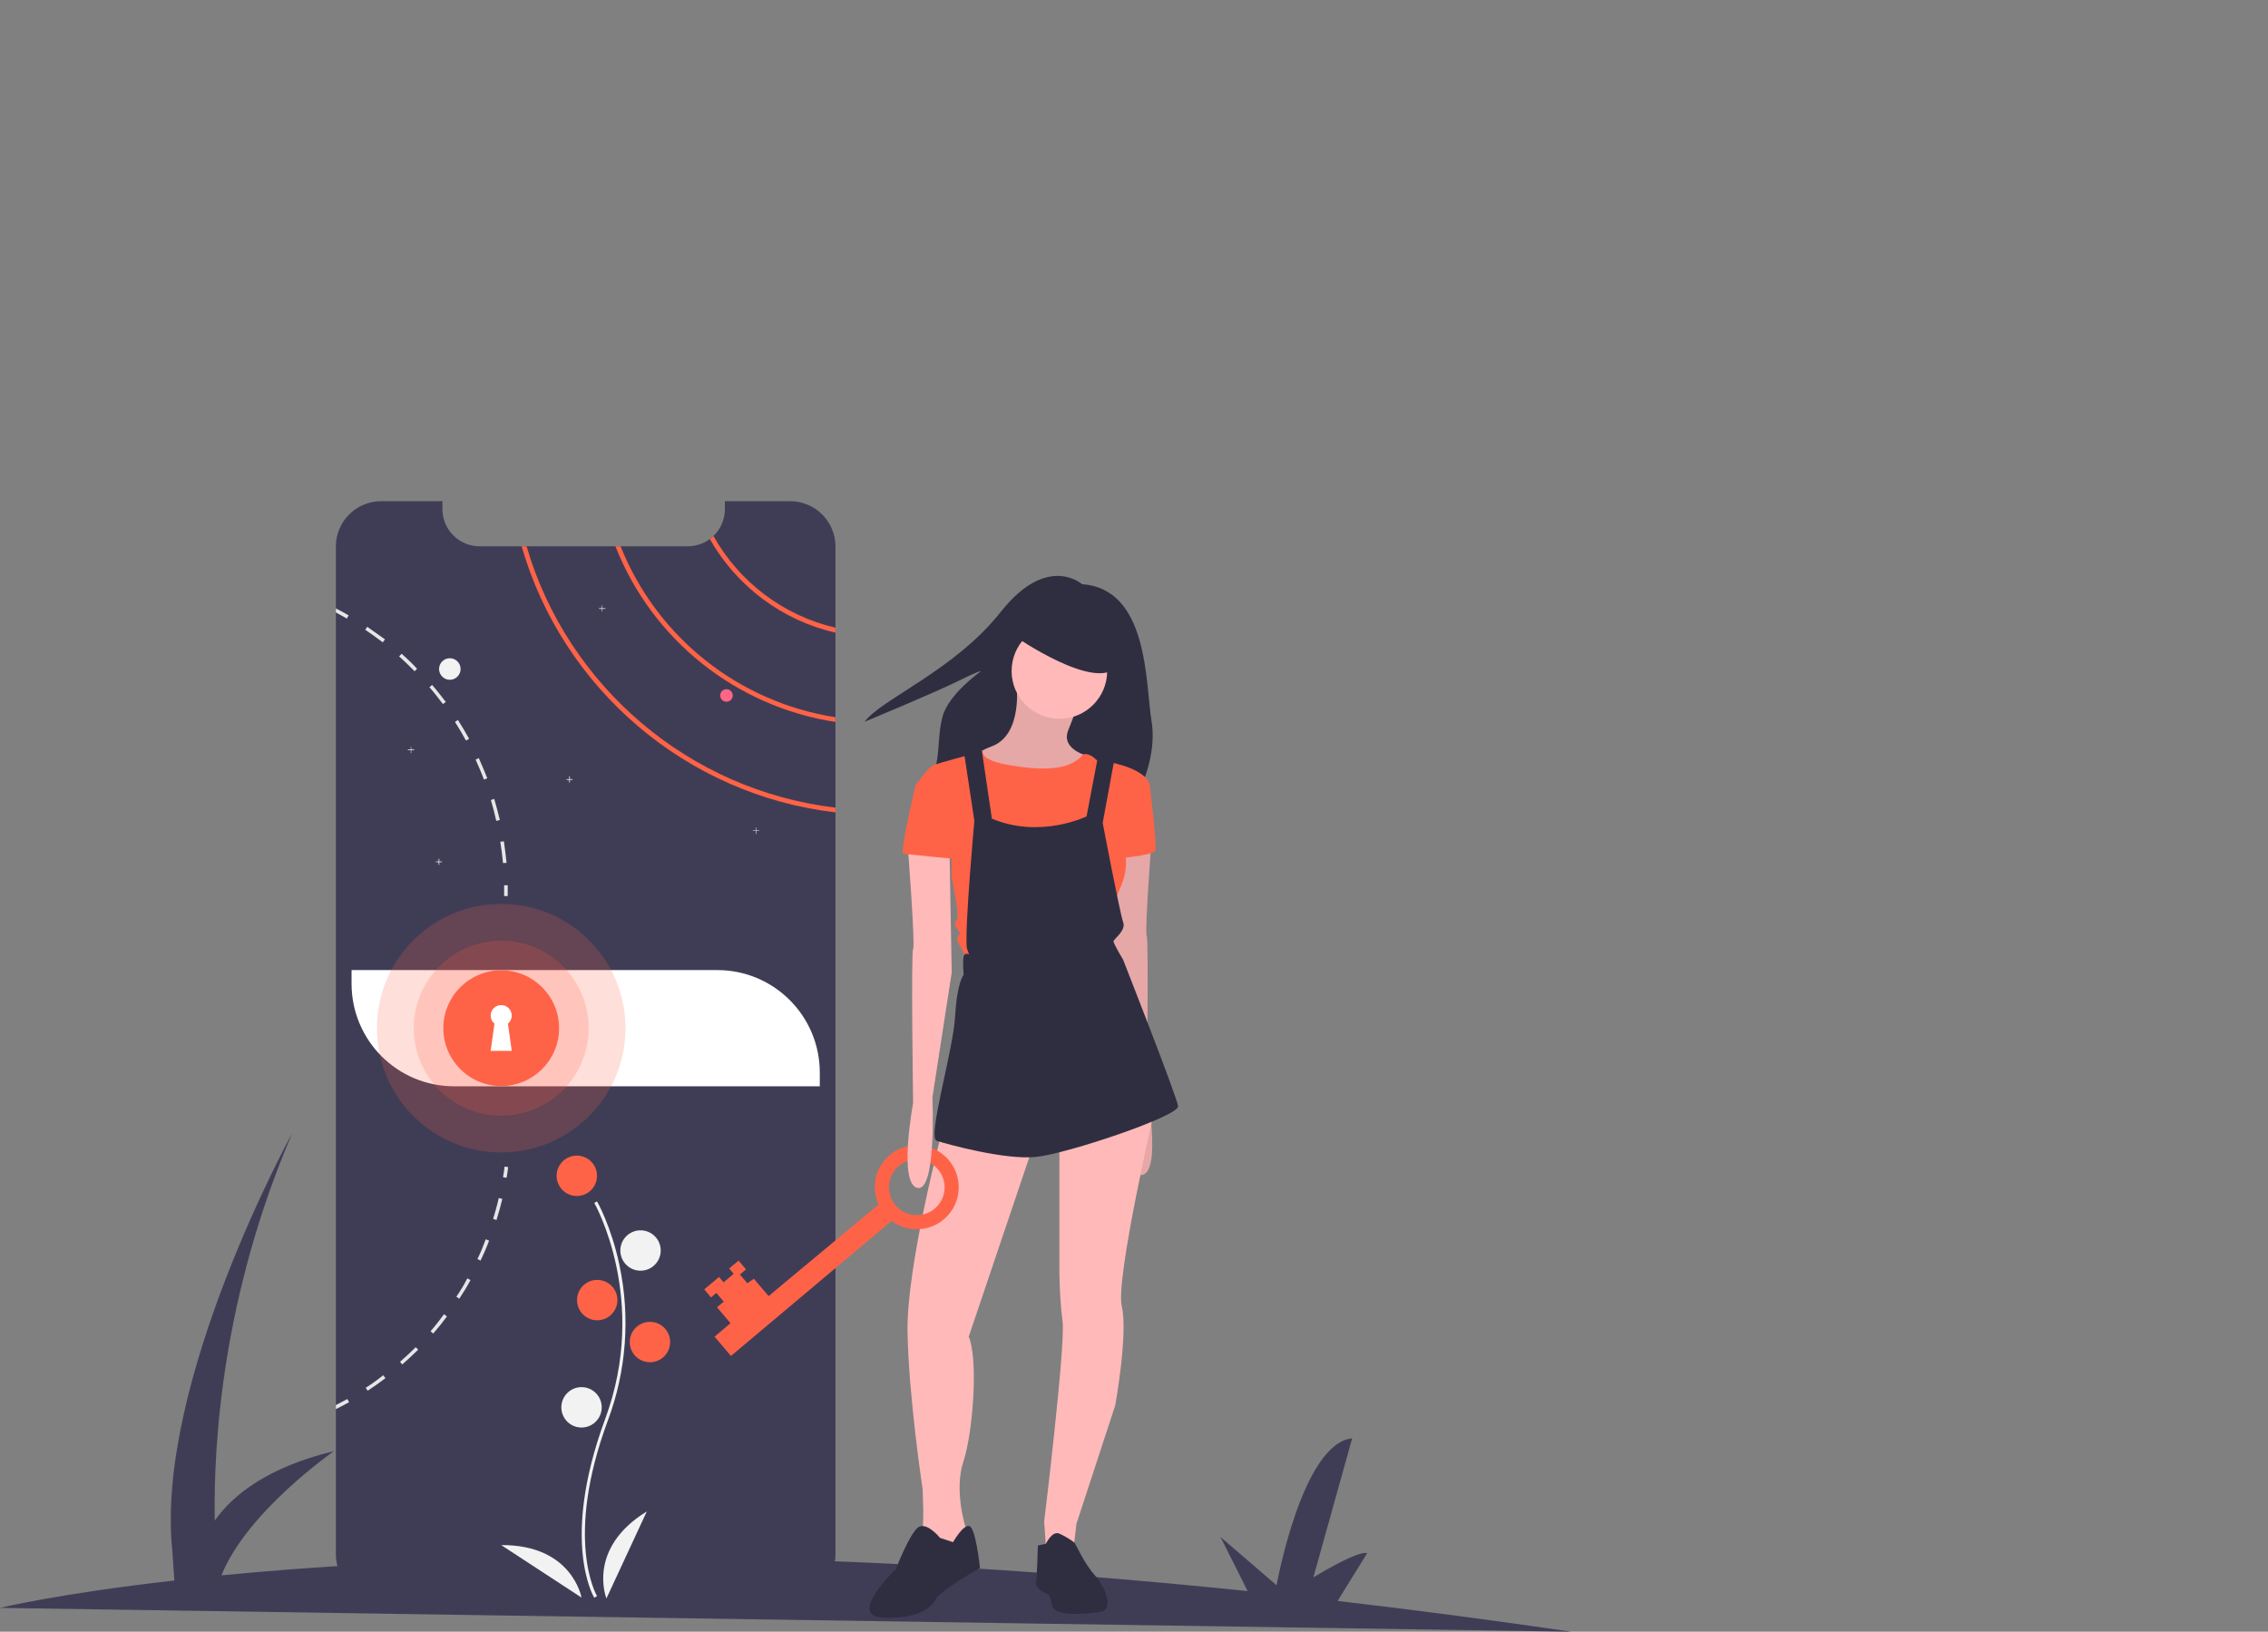 <?xml version="1.0" encoding="utf-8"?>
<!-- Generator: Adobe Illustrator 26.0.3, SVG Export Plug-In . SVG Version: 6.00 Build 0)  -->
<svg version="1.1" id="eb1b09ad-1fe0-40ca-8096-34696e14e30a"
	 xmlns="http://www.w3.org/2000/svg" xmlns:xlink="http://www.w3.org/1999/xlink" x="0px" y="0px" viewBox="0 0 1010.9 727.3"
	 style="enable-background:new 0 0 1010.9 727.3;" xml:space="preserve">
<rect x="0" y="0" width="1010.9" height="727.3" fill="#808080" stroke="none"/>
<style type="text/css">
	.st0{fill:#3F3D56;}
	.st1{fill:#F2F2F2;}
	.st2{fill:#FF6347;}
	.st3{fill:#FF6584;}
	.st4{fill:#E6E6E6;}
	.st5{fill:#FFFFFF;}
	.st6{opacity:0.2;fill:#FF6347;enable-background:new    ;}
	.st7{fill:#2F2E41;}
	.st8{fill:#FFB9B9;}
	.st9{opacity:0.1;enable-background:new    ;}
</style>
<path class="st0" d="M700.3,727.3c-36.1-5.3-70.8-9.8-104.1-13.7l13.2-21.3c-4.4-1.3-24,10.8-24,10.8l17.3-62
	c-22.3,2.2-33.7,65.5-33.7,65.5l-25-21.5l12.1,24.1c-102-10.5-190.1-14.7-264.2-15.1l11.3-18.2c-4.4-1.3-24,10.8-24,10.8l17.3-62
	c-22.3,2.2-33.7,65.5-33.7,65.5l-25-21.5l12.8,25.6c-62.1,0.8-112.8,4.1-151.9,7.9c11.4-28.5,50.2-55.4,50.2-55.4
	c-29.6,7.2-45.1,19.5-53.2,31c-0.6-35.2,3.6-100.5,34.5-172.6c0,0-61.2,111.1-53.4,186l0.9,13.3C26.1,710.3,0,716.7,0,716.7
	L700.3,727.3z"/>
<path class="st0" d="M372.4,243.6v449.1c0,11.1-9,20.2-20.2,20.2H169.9c-11.1,0-20.2-9-20.2-20.1c0,0,0,0,0-0.1V243.6
	c0-11.1,9-20.2,20.2-20.2c0,0,0,0,0,0h27.3v3.5c0,9.2,7.4,16.6,16.6,16.6h92.7c3.5,0,7-1.1,9.9-3.2c0.6-0.4,1.1-0.9,1.6-1.4
	c3.3-3.1,5.1-7.5,5.1-12v-3.5h29.1C363.4,223.4,372.4,232.5,372.4,243.6C372.4,243.6,372.4,243.6,372.4,243.6z"/>
<circle class="st1" cx="200.5" cy="298.2" r="4.8"/>
<path class="st2" d="M318,238.9c-0.5,0.5-1.1,1-1.6,1.4c12,21.1,32.3,36.3,56,41.7v-2.2C349.3,274.4,329.6,259.6,318,238.9z"/>
<path class="st2" d="M276.6,243.5h-2.3c16.4,41.7,53.8,71.5,98.1,78.3v-2.1C329.3,313,292.8,284.1,276.6,243.5z"/>
<path class="st2" d="M234.7,243.5h-2.2c18.3,63.6,73.6,110.9,139.9,118.6V360C307.2,352.3,252.9,305.9,234.7,243.5z"/>
<polygon class="st1" points="184.6,334.1 183.3,334.1 183.3,332.9 183.1,332.9 183.1,334.1 181.8,334.1 181.8,334.4 183.1,334.4 
	183.1,335.7 183.3,335.7 183.3,334.4 184.6,334.4 "/>
<polygon class="st1" points="269.8,271.1 268.5,271.1 268.5,269.8 268.3,269.8 268.3,271.1 267,271.1 267,271.4 268.3,271.4 
	268.3,272.6 268.5,272.6 268.5,271.4 269.8,271.4 "/>
<polygon class="st1" points="197,384 195.8,384 195.8,382.8 195.5,382.8 195.5,384 194.3,384 194.3,384.3 195.5,384.3 195.5,385.5 
	195.8,385.5 195.8,384.3 197,384.3 "/>
<polygon class="st1" points="255.2,347.3 254,347.3 254,346 253.7,346 253.7,347.3 252.5,347.3 252.5,347.6 253.7,347.6 
	253.7,348.8 254,348.8 254,347.6 255.2,347.6 "/>
<polygon class="st1" points="338.4,370.2 337.1,370.2 337.1,368.9 336.9,368.9 336.9,370.2 335.6,370.2 335.6,370.4 336.9,370.4 
	336.9,371.7 337.1,371.7 337.1,370.4 338.4,370.4 "/>
<circle class="st3" cx="323.8" cy="310" r="2.8"/>
<path class="st4" d="M224.6,375l-1.6,0.2c0.5,3.1,0.9,6.4,1.2,9.5l1.6-0.1C225.4,381.4,225.1,378.2,224.6,375z"/>
<path class="st4" d="M220.3,356.1l-1.5,0.5c0.9,3,1.7,6.2,2.4,9.3l1.6-0.4C222,362.3,221.2,359.2,220.3,356.1z"/>
<path class="st4" d="M213.4,337.9l-1.4,0.7c1.3,2.9,2.6,5.9,3.7,8.9l1.5-0.6C216,343.9,214.7,340.8,213.4,337.9z"/>
<path class="st4" d="M204.1,320.9l-1.3,0.9c1.7,2.7,3.4,5.5,4.9,8.3l1.4-0.8C207.5,326.4,205.8,323.6,204.1,320.9z"/>
<path class="st4" d="M192.6,305.3l-1.2,1c2.1,2.4,4.1,5,6,7.5l1.3-0.9C196.7,310.3,194.7,307.7,192.6,305.3z"/>
<path class="st4" d="M179,291.4l-1.1,1.2c2.4,2.1,4.7,4.4,6.9,6.6l1.1-1.1C183.8,295.8,181.4,293.5,179,291.4z"/>
<path class="st4" d="M163.7,279.4l-0.9,1.3c2.6,1.8,5.3,3.7,7.8,5.6l1-1.3C169,283.2,166.3,281.2,163.7,279.4z"/>
<path class="st4" d="M149.7,271.2v1.8c1.7,0.9,3.3,1.8,4.9,2.7l0.8-1.4C153.6,273.2,151.7,272.2,149.7,271.2z"/>
<path class="st4" d="M224.2,524.7c0.3-1.5,0.5-3.1,0.7-4.7l1.6,0.2c-0.2,1.6-0.4,3.2-0.7,4.8L224.2,524.7z"/>
<path class="st4" d="M219.8,543.3l1.5,0.5c1-3.1,1.8-6.2,2.6-9.4l-1.6-0.4C221.6,537.2,220.7,540.3,219.8,543.3z"/>
<path class="st4" d="M212.8,561.2l1.4,0.7c1.4-2.9,2.7-5.9,3.8-8.9l-1.5-0.6C215.4,555.4,214.2,558.4,212.8,561.2z"/>
<path class="st4" d="M203.4,578l1.3,0.9c1.8-2.7,3.5-5.5,5-8.3l-1.4-0.8C206.9,572.6,205.2,575.4,203.4,578z"/>
<path class="st4" d="M191.9,593.4l1.2,1c2.1-2.4,4.2-5,6.1-7.6l-1.3-1C196,588.4,194,591,191.9,593.4z"/>
<path class="st4" d="M178.3,607l1,1.2c2.4-2.1,4.8-4.4,7.1-6.6l-1.1-1.1C183.1,602.7,180.7,604.9,178.3,607z"/>
<path class="st4" d="M163,618.6l0.9,1.3c2.7-1.8,5.4-3.7,7.9-5.6l-1-1.3C168.3,615,165.7,616.9,163,618.6z"/>
<path class="st4" d="M155.6,625c-1.9,1.1-3.9,2.1-5.9,3.1v-1.8c1.7-0.9,3.4-1.8,5.1-2.7L155.6,625z"/>
<path class="st4" d="M224.7,394.6l1.6,0c0,1.6,0,3.2,0,4.8l-1.6,0C224.7,397.8,224.7,396.2,224.7,394.6z"/>
<path class="st5" d="M156.7,432.4h163c25.3,0,45.7,20.5,45.7,45.7v6.1l0,0h-163c-25.3,0-45.7-20.5-45.7-45.7c0,0,0,0,0,0
	L156.7,432.4L156.7,432.4z"/>
<path class="st1" d="M264.9,712.2c-0.2-0.3-3.9-6.5-5.2-19.5c-1.2-11.9-0.4-32,10-60.1c19.7-53.1-4.6-96-4.8-96.4l1.2-0.7
	c0.1,0.1,6.3,11,10,28.4c4.9,23.1,3.1,47.1-5.1,69.1c-19.7,53-5.1,78.1-4.9,78.4L264.9,712.2z"/>
<circle class="st2" cx="257.1" cy="524.1" r="9"/>
<circle class="st1" cx="285.5" cy="557.4" r="9"/>
<circle class="st2" cx="266.2" cy="579.5" r="9"/>
<circle class="st2" cx="289.7" cy="598.2" r="9"/>
<circle class="st1" cx="259.2" cy="627.3" r="9"/>
<path class="st1" d="M270.3,712.5c0,0-9-22.2,18-38.8L270.3,712.5z"/>
<path class="st1" d="M259.2,712.1c0,0-4.1-23.6-35.8-23.4L259.2,712.1z"/>
<circle class="st6" cx="223.4" cy="458.3" r="55.4"/>
<circle class="st6" cx="223.4" cy="458.3" r="39"/>
<circle class="st2" cx="223.4" cy="458.3" r="25.8"/>
<path class="st5" d="M228.1,452.7c0-2.6-2.1-4.7-4.7-4.7c-2.6,0-4.7,2.1-4.7,4.7c0,1.4,0.6,2.7,1.7,3.6l-1.7,12.1h9.4l-1.7-12.1
	C227.4,455.5,228.1,454.1,228.1,452.7z"/>
<path class="st7" d="M482.3,260.4c0,0-15.5-13.9-36.2,12.3s-53.3,38.9-60.7,49c0,0,30.9-12.8,41.6-18.1c10.7-5.3,10.1-4.3,10.1-4.3
	s-14.4,10.1-17,20.2c-2.7,10.1-0.5,18.6-5.3,28.8c-4.8,10.1,91.6,6.9,91.6,6.9s9.6-16.5,6.9-33.6
	C510.5,304.6,512.1,262.5,482.3,260.4z"/>
<path class="st8" d="M453,303.9c0,0,3.4,23.5-11,28.8s-9.1,12.5-9.1,12.5l21.6,10.6l23-7.2l7.7-11.5c0,0-12.5-2.9-9.1-11.5
	c3.4-8.6,4.3-11.5,4.3-11.5L453,303.9z"/>
<path class="st9" d="M453,303.9c0,0,3.4,23.5-11,28.8s-9.1,12.5-9.1,12.5l21.6,10.6l23-7.2l7.7-11.5c0,0-12.5-2.9-9.1-11.5
	c3.4-8.6,4.3-11.5,4.3-11.5L453,303.9z"/>
<path class="st8" d="M513.5,371.1c0,0-3.4,44.2-2.4,46.1s0,68.6,0,68.6s6.7,36-1.9,37.9c-8.6,1.9-6.7-40.3-6.7-40.3l-8.6-55.7
	l1-55.2L513.5,371.1z"/>
<path class="st9" d="M513.5,371.1c0,0-3.4,44.2-2.4,46.1s0,68.6,0,68.6s6.7,36-1.9,37.9c-8.6,1.9-6.7-40.3-6.7-40.3l-8.6-55.7
	l1-55.2L513.5,371.1z"/>
<path class="st8" d="M419.9,504.1c0,0-15.8,60-15.4,89.3c0.5,29.3,6.7,70.1,6.7,70.1s1,17.8-0.5,19.7s7.2,10.1,7.2,10.1l9.1-5.3
	l3.4-3.8v-3.4c0,0-5.3-16.3-1-29.3c4.3-13,6.7-45.6,2.4-55.7l29.8-88.3L419.9,504.1z"/>
<path class="st7" d="M419,685.5c0,0-5.8-7.2-9.6-4.8c-3.8,2.4-10.1,18.7-10.1,18.7s-21.6,20.6-6.2,21.6c15.4,1,22.1-4.3,24-8.2
	c1.9-3.8,19.7-13.9,19.7-13.9s-1.9-18.2-4.8-18.7c-2.9-0.5-7.2,7.2-7.2,7.2L419,685.5z"/>
<path class="st8" d="M472.2,507.9v59.5c0.1,7.2,0.5,14.4,1.4,21.6c1.4,10.6-8.2,89.3-8.2,89.3l1,13.9l12-1l1.4-12l17.3-52.8
	c0,0,5.8-32.2,2.9-44.2c-2.9-12,14.9-88.8,14.9-88.8L472.2,507.9z"/>
<path class="st7" d="M462.6,688.9l3.6-0.8c0,0,2.7-5.9,6-4.5c2.4,1.1,4.6,2.4,6.7,4l1.5,2.7c0,0,3.4,7.2,7.7,12
	c4.3,4.8,9.1,15.4,1.9,16.3c-7.2,1-16.8,1.4-19.7-1c-2.9-2.4-1-6.2-3.8-7.2c-2.9-1-5.3-3.8-4.8-4.8
	C462.2,704.7,462.6,688.9,462.6,688.9z"/>
<circle class="st8" cx="472.2" cy="299.1" r="21.3"/>
<path class="st2" d="M431.9,336.6l6.3-2.2c0,0-2.5,4.1,10.9,6.5c13.4,2.4,27.4,3.2,33.6-4.6c0,0,2.4-1.1,5.8,2.2
	c3.4,3.4,5.3,2.4,5.3,2.4l-2.4,12.5l-4.8,23l-6.2,17.3l-17.8-3.8l-19.2-13.9l-7.2-18.7v-17.3L431.9,336.6z"/>
<path class="st2" d="M490.5,343.3l4.8-3.4c0,0,16.3,2.9,17.3,10.6l-12.5,24c2.5,6.7,2.4,14.1-0.5,20.6c-4.8,11-4.3,13.4-4.3,13.4
	l-3.4,14.4l-61,4.8c0,0-2.4-5.8-3.4-6.7c-1-1-1-4.3,0-4.3c1,0,0-1.4-1-2.9c-1-1.4-1.4-1.9,0-3.8s-2.4-19.2-2.4-19.2v-18.7
	l-16.3-21.6c0,0,5.8-8.6,8.6-9.6c2.9-1,16.6-4.7,16.6-4.7l3.1,4.6l4.3,34.7l6.2,21.1l26.3-4.5l10.2-17.1l6.7-20.2L490.5,343.3z"/>
<path class="st2" d="M508.7,347.6l3.8,2.9c0,0,3.4,26.9,2.4,28.8s-17.8,3.8-18.2,2.9S508.7,347.6,508.7,347.6z"/>
<path class="st7" d="M429.5,334.2l4.8,31.7c0,0-4.3,47-3.4,56.6l1,2.9c0,0-1.9-1-2.4,1s0,8.2,0,8.2s-2.9,2.9-3.8,18.7
	c-1,15.8-12.5,53.8-8.2,55.2s30.2,8.6,44.2,7.2c13.9-1.4,63.8-18.2,63.4-22.6c-0.5-4.3-24.5-65.3-24.5-65.3s-4.3-7.2-4.3-8.2
	s5.8-4.8,4.3-8.6c-1.4-3.8-9.1-44.2-9.1-44.2l5.3-28.8l-7.2-1.9l-5.3,27.8c0,0-20.6,10.1-42.2,1l-4.8-32.6L429.5,334.2z"/>
<path class="st7" d="M452.6,283.8c0,0,35.5,24.5,45.1,13.4c9.6-11-16.8-20.6-16.8-20.6l-22.1-2.4L452.6,283.8z"/>
<path class="st2" d="M397.4,544.2c8.3,6.2,20,4.5,26.2-3.8c6.2-8.3,4.5-20-3.8-26.2c-8.3-6.2-20-4.5-26.2,3.8
	c-4.1,5.5-4.8,12.7-2,18.9l-49,40.8L336,570l-2.9,2l-3.3-3.9l2.7-2.3l-3.3-3.9l-4.2,3.5l2,2.4l-4.5,3.8l-2-2.4l-6.6,5.5l3,3.6l2.4-2
	l3.3,3.9l-3,2.5l6,7.1l-7.1,6l7.3,8.6L397.4,544.2z M409.7,516.9c6.8,0.6,11.9,6.6,11.3,13.4c-0.6,6.8-6.6,11.9-13.4,11.3
	c-6.8-0.6-11.9-6.6-11.3-13.4C396.8,521.3,402.8,516.3,409.7,516.9L409.7,516.9z"/>
<path class="st8" d="M404.6,376.9c0,0,3.4,44.2,2.4,46.1c-1,1.9,0,68.6,0,68.6s-6.7,36,1.9,37.9c8.6,1.9,6.7-40.3,6.7-40.3l8.6-55.7
	l-1-55.2L404.6,376.9z"/>
<path class="st2" d="M411.8,349l-3.8,1.4c0,0-7.2,30.2-5.3,30.2c1.9,0,25,2.9,25,1.9c0-1-4.3-24.5-4.3-24.5L411.8,349z"/>
</svg>
